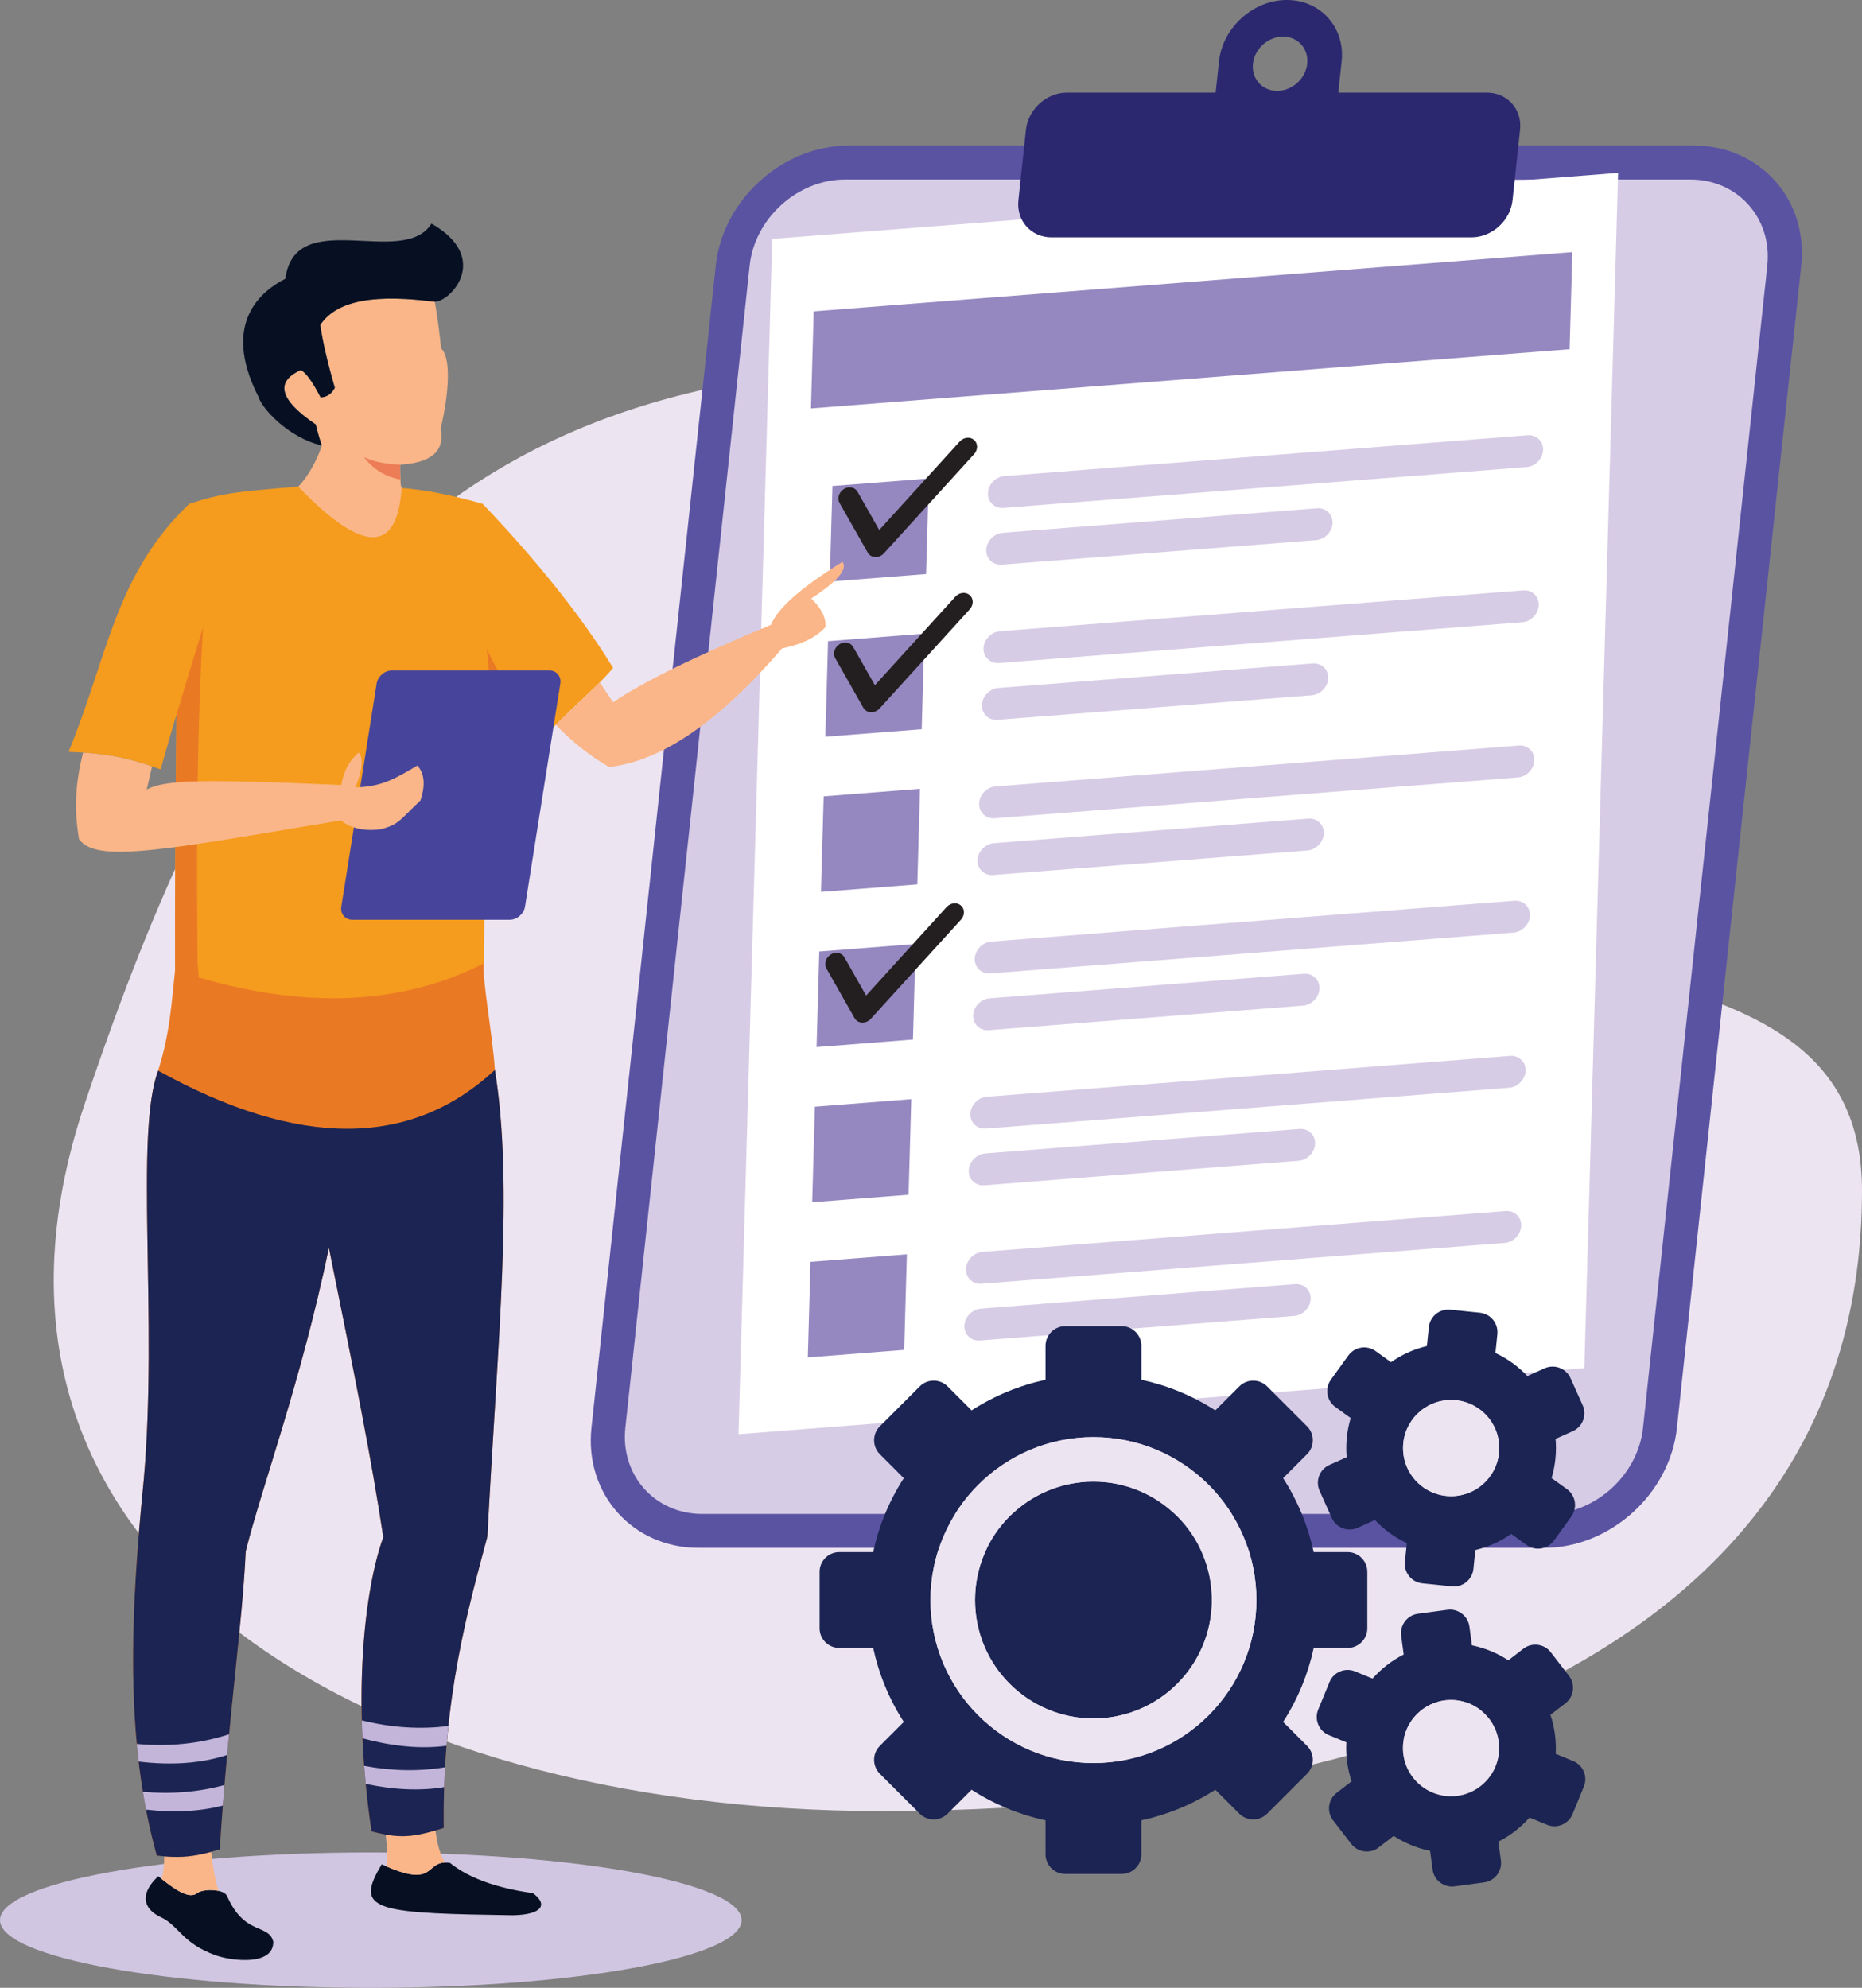 <?xml version="1.0" encoding="UTF-8"?><svg id="a" xmlns="http://www.w3.org/2000/svg" viewBox="0 0 1460.74 1559.34"><rect x="0" y="0" width="1460.74" height="1559.34" fill="#808080" stroke="none"/><path d="M733.8,287.2c172.78,0,153.07,293.9,277.81,383.48,165.1,118.57,449.13,59.86,449.13,263.35,0,357.24-368.42,486.66-769.9,486.66S-53.21,1222.56,66.34,866.27C185.88,509.98,332.32,287.2,733.8,287.2Z" style="fill:#ede4f1; fill-rule:evenodd;"/><path d="M665.7,114.22h663.28c51.78,0,89.61,42.36,84.08,94.14l-97.51,911.72c-5.53,51.78-52.43,94.14-104.21,94.14H548.06c-51.78,0-89.61-42.36-84.07-94.14l97.5-911.72c5.53-51.78,52.44-94.14,104.21-94.14Z" style="fill:#5a53a2; fill-rule:evenodd;"/><path d="M662.86,140.83h663.27c37.14,0,64.29,30.39,60.32,67.53l-97.5,911.72c-3.97,37.14-37.62,67.54-74.76,67.54H550.91c-37.14,0-64.29-30.39-60.32-67.54l97.5-911.72c3.98-37.14,37.62-67.53,74.76-67.53Z" style="fill:#d7cce5; fill-rule:evenodd;"/><polygon points="605.83 187.41 1269.39 135.61 1242.91 1073.26 579.35 1125.06 605.83 187.41" style="fill:#fff; fill-rule:evenodd;"/><polygon points="638.35 244.24 1233.52 197.78 1231.36 273.94 636.2 320.39 638.35 244.24" style="fill:#9588c0; fill-rule:evenodd;"/><polygon points="653.04 381.25 728.63 375.35 726.52 450.32 650.92 456.21 653.04 381.25" style="fill:#9588c0; fill-rule:evenodd;"/><path d="M787.95,373.44l410.37-32.03c6.94-.54,12.44,4.64,12.25,11.51h0c-.19,6.87-6.02,12.94-12.95,13.48l-410.38,32.03c-6.93,.54-12.44-4.64-12.24-11.51h0c.19-6.87,6.02-12.94,12.95-13.48h0Zm-1.26,44.52c-6.93,.54-12.76,6.6-12.95,13.48h0c-.2,6.87,5.31,12.05,12.24,11.51l246.48-19.24c6.93-.54,12.76-6.61,12.95-13.48h0c.2-6.87-5.31-12.05-12.24-11.51l-246.48,19.24Z" style="fill:#d7cce5; fill-rule:evenodd;"/><polygon points="649.6 502.97 725.2 497.07 723.07 572.04 647.49 577.94 649.6 502.97" style="fill:#9588c0; fill-rule:evenodd;"/><path d="M784.52,495.16l410.37-32.03c6.93-.54,12.44,4.64,12.24,11.51h0c-.19,6.88-6.02,12.94-12.95,13.48l-410.37,32.03c-6.93,.54-12.44-4.64-12.25-11.51h0c.2-6.88,6.02-12.94,12.96-13.48h0Zm-1.26,44.52c-6.94,.54-12.76,6.61-12.96,13.48h0c-.19,6.88,5.32,12.06,12.25,11.51l246.47-19.24c6.94-.54,12.76-6.61,12.96-13.48h0c.19-6.88-5.32-12.05-12.25-11.51l-246.47,19.24Z" style="fill:#d7cce5; fill-rule:evenodd;"/><polygon points="646.17 624.69 721.76 618.8 719.64 693.76 644.04 699.66 646.17 624.69" style="fill:#9588c0; fill-rule:evenodd;"/><path d="M781.08,616.89l410.38-32.03c6.93-.54,12.44,4.64,12.24,11.51h0c-.19,6.87-6.02,12.94-12.95,13.48l-410.38,32.03c-6.93,.54-12.43-4.64-12.24-11.51h0c.19-6.87,6.02-12.94,12.95-13.48h0Zm-1.26,44.52c-6.93,.54-12.76,6.6-12.95,13.48h0c-.19,6.87,5.31,12.05,12.24,11.51l246.48-19.24c6.93-.54,12.76-6.6,12.95-13.48h0c.2-6.88-5.31-12.05-12.24-11.51l-246.48,19.24Z" style="fill:#d7cce5; fill-rule:evenodd;"/><polygon points="642.72 746.41 718.32 740.52 716.21 815.48 640.61 821.38 642.72 746.41" style="fill:#9588c0; fill-rule:evenodd;"/><path d="M777.64,738.61l410.37-32.03c6.93-.54,12.44,4.64,12.25,11.51h0c-.2,6.88-6.02,12.94-12.96,13.48l-410.37,32.03c-6.93,.54-12.44-4.64-12.25-11.51h0c.2-6.88,6.03-12.94,12.96-13.48h0Zm-1.26,44.52c-6.93,.54-12.76,6.61-12.96,13.48h0c-.19,6.88,5.32,12.05,12.25,11.51l246.48-19.24c6.93-.54,12.76-6.61,12.95-13.48h0c.19-6.88-5.31-12.06-12.25-11.51l-246.47,19.24Z" style="fill:#d7cce5; fill-rule:evenodd;"/><polygon points="639.29 868.14 714.89 862.24 712.77 937.2 637.18 943.1 639.29 868.14" style="fill:#9588c0; fill-rule:evenodd;"/><path d="M774.2,860.33l410.38-32.03c6.93-.54,12.44,4.64,12.24,11.51h0c-.19,6.88-6.02,12.94-12.95,13.48l-410.37,32.03c-6.94,.54-12.44-4.64-12.25-11.51h0c.19-6.87,6.02-12.94,12.95-13.48h0Zm-1.26,44.51c-6.93,.54-12.76,6.61-12.95,13.48h0c-.19,6.88,5.31,12.06,12.25,11.51l246.47-19.24c6.93-.54,12.76-6.61,12.96-13.48h0c.19-6.88-5.32-12.05-12.25-11.51l-246.48,19.24Z" style="fill:#d7cce5; fill-rule:evenodd;"/><polygon points="635.86 989.86 711.45 983.96 709.33 1058.92 633.73 1064.82 635.86 989.86" style="fill:#9588c0; fill-rule:evenodd;"/><path d="M770.77,982.05l410.37-32.03c6.94-.54,12.44,4.64,12.25,11.51h0c-.2,6.88-6.02,12.94-12.95,13.48l-410.38,32.03c-6.93,.54-12.44-4.64-12.24-11.51h0c.19-6.88,6.02-12.94,12.95-13.48h0Zm-1.26,44.52c-6.93,.54-12.76,6.61-12.95,13.48h0c-.2,6.88,5.31,12.05,12.24,11.51l246.48-19.24c6.93-.54,12.76-6.61,12.95-13.48h0c.2-6.88-5.31-12.06-12.24-11.51l-246.48,19.24Z" style="fill:#d7cce5; fill-rule:evenodd;"/><path d="M837.03,72.68h116.64l2.63-24.58c2.83-26.46,26.79-48.11,53.26-48.11h0c26.46,0,45.79,21.65,42.96,48.11l-2.63,24.58h116.64c16,0,27.68,13.09,25.97,29.08l-5.92,55.38c-1.71,15.99-16.19,29.07-32.18,29.07h-329.51c-15.99,0-27.67-13.08-25.96-29.07l5.92-55.38c1.7-15.99,16.19-29.08,32.18-29.08h0Zm169.46-43.96c-11.75,0-22.31,9.53-23.56,21.29-1.26,11.75,7.25,21.29,19.01,21.29s22.31-9.53,23.56-21.29c1.26-11.76-7.26-21.29-19.01-21.29Z" style="fill:#2b2870; fill-rule:evenodd;"/><path d="M290.9,1453.17c160.65,0,290.89,23.77,290.89,53.09s-130.24,53.09-290.89,53.09S0,1535.57,0,1506.25s130.24-53.09,290.9-53.09Z" style="fill:#d1c6e2; fill-rule:evenodd;"/><path d="M221.17,388.35c7.35,.53,14.44-8.2,16.49-10.8,7.82-9.93,12.81-21.59,14.82-28.12-1.52-4.35-3.13-9.83-4.79-16.47-28.33-19.24-32.2-33.48-11.61-42.71,4.14,2.32,9.29,9.48,15.44,21.5,4.91-.2,8.64-2.71,11.17-7.54-5.85-20.26-9.65-36.71-11.43-49.36,13.96-20.75,46.62-23.71,89.85-18.11,2.01,11.51,3.65,23.69,4.93,36.56,7.65,7.04,6.65,33.15-.38,63.24,3.52,17.1-7.04,26.45-31.69,28.01-.24,4.13,.14,8.88,.21,11.78,.06,2.62,.16,7.75,2.9,8.55l4.56,1.13c-.45,61.17-31.77,72.93-100.47,2.35Z" style="fill:#fab688; fill-rule:evenodd;"/><path d="M341.1,236.74c-43.23-5.6-75.88-2.64-89.84,18.11,1.76,12.65,5.57,29.1,11.42,49.36-2.53,4.83-6.26,7.34-11.17,7.54-6.15-12-11.3-19.16-15.44-21.5-20.59,9.23-16.72,23.47,11.62,42.72,1.66,6.63,3.26,12.12,4.78,16.47-25.48-5.71-46.81-28.5-49.81-38.36-29.74-58.6,3.42-83.36,21.16-92.38,7.83-58.03,92.42-7.86,114.69-43.28,46.55,26.57,15.67,60.82,2.59,61.34Z" style="fill:#071023; fill-rule:evenodd;"/><path d="M285.56,358.58c6.91,3.42,16.37,5.4,28.4,5.96-.23,4.07-.06,8.76,.2,11.67-12.09-2.33-21.63-8.2-28.6-17.63Z" style="fill:#ed7d57; fill-rule:evenodd;"/><path d="M169.62,1533.97c-26.85-9.46-29.01-23.29-43.48-30.05-14.56-6.81-16.24-18.93-2-32.09,10.53,8.41,23.57,18.75,30.49,13.27,4.63-3.65,20.28-3.41,23.38,1.91,13.65,31.7,32.61,21.66,36.36,36.08,.43,19.22-32.43,15.21-44.76,10.87Z" style="fill:#071023; fill-rule:evenodd;"/><path d="M402.28,1502.43c-47.29-.76-82.64-1.33-98.97-6.49-17.62-5.57-13.97-16.31-3.86-33.5,44.58,20.5,32.7-4.21,53.55-1.08,14.65,11.79,36.34,19.7,65.07,23.71,12.16,8.96,7.21,16.95-15.79,17.35Z" style="fill:#071023; fill-rule:evenodd;"/><path d="M378.67,395.27c-23.61-6.85-44.8-11-63.59-12.46-3.39,51.86-30.45,51.5-81.15-1.08-48.84,4.1-58.39,4.73-85.49,13.52-58.63,56-64.01,120.64-94.66,194.49,33.93,1.52,49.16,5.6,72.22,13.82,4.95-17.7,9.1-31.94,12.44-42.74-.94,97.39-1.3,164.12-1.08,200.19,112.21,44.46,204.64,29.24,242.39-5.41,.53-86.57,1.25-155.1,2.15-205.6,13.42,15.82,25.88,28.08,37.35,36.79,27.5-31.54,46.14-44.24,61.74-62.84-34.54-56.7-84.02-109.47-102.32-128.69Z" style="fill:#f59b1d; fill-rule:evenodd;"/><path d="M604.81,490.14c-58.95,24.49-100.23,44.73-123.82,60.72l-10.49-15.52c-9.75,9.77-20.88,19.34-34.45,33.25,12.55,13.14,26.02,23.94,41.72,33.07,40.96-4.37,86.23-35.4,135.82-93.05,15.42-3.08,26.77-8.67,34.05-16.76,.38-7.44-3.36-14.89-11.24-22.35,20.56-13.4,28.75-22.99,24.56-28.77-32.21,19.92-50.93,36.39-56.14,49.41Z" style="fill:#fab688; fill-rule:evenodd;"/><path d="M379.74,755.61c-2.22,8.42,6.96,57.88,8.48,83.67,14.92,92.09,2.13,211.95-5.89,366.08-14.37,54.32-35.59,126.7-34.21,228.57-25.03,7.66-34.1,8.45-56.69,2.7-15.8-106.32-5.03-191.46,9.25-230.78-9.14-60.78-22.79-128.81-42.65-226.93-22.38,106.93-52.33,186.29-65.29,238.07-2.57,57.73-14.25,135.64-20.34,233.73-18.59,5.6-30.16,7.22-49.44,4.87-25.03-90.17-20.83-188.29-10.22-294.35,11.28-127.5-7.32-271.47,11.3-321.38,9.53-29.58,10.75-55.83,13.31-78.85,93.63,31.16,174.42,29.36,242.39-5.41Z" style="fill:#ea7924; fill-rule:evenodd;"/><path d="M154.61,662.08c-6.01,.9-11.69,1.68-17.04,2.4-.29,42.96-.35,75.14-.22,96.53,5.3,2.38,12.76,5.11,18.57,5.8-.03-2.76-.9-9.13-.92-11.84-.38-32.85-.51-63.81-.39-92.89h0Zm274.35-86.07c-16.52-13.76-32.24-36.11-47.18-67.03,1.68,10.77,2.36,25.19,2.01,43.24,12.7,14.74,24.52,26.27,35.45,34.57,3.36-3.86,6.6-7.44,9.72-10.79h0Zm-269.67-83.76c-7.28,23.42-14.24,46.28-20.86,68.57-.18,18.83-.35,36.5-.49,53.03,4.82-.45,10.45-.76,17.13-.92,.69-45.71,2.09-85.95,4.21-120.69Z" style="fill:#ea7924; fill-rule:evenodd;"/><path d="M307.4,525.94h123.53c5.66,0,9.56,4.63,8.66,10.29l-27.71,175c-.9,5.67-6.26,10.3-11.93,10.3h-123.53c-5.66,0-9.56-4.63-8.66-10.3l27.72-175c.9-5.66,6.26-10.29,11.92-10.29Z" style="fill:#47459b; fill-rule:evenodd;"/><path d="M65.15,590.39c-5.34,21.67-7.56,41.48-3.19,67.77,13.33,19.36,67.13,8.53,205.66-14.62,4.96,4.54,15.24,9.05,30.83,7.03,14.5-3.61,15.19-7.4,31.44-22.72,3.94-11.93,3.14-21.04-2.43-27.33-18.3,10.77-27.94,16.5-48.54,17.18,5.49-14.12,6.32-23.23,2.48-27.34-7.03,5.63-11.62,14.11-13.74,25.43-109.22-4.75-138.02-4.11-152.55,3.52,1.57-6.86,2.97-12.88,4.19-18.09-17-5.79-30.84-9.16-54.16-10.84Z" style="fill:#fab688; fill-rule:evenodd;"/><path d="M302.6,1439.12c1.12,9.28,1.28,17.59,.49,24.95,37.29,16.21,30.96-2.5,45.86-2.97-3.75-6.59-6.17-15-7.29-25.25-16.25,4.66-25.51,5.7-39.06,3.26h0Zm-173.77,17.08c.02,6.75-.64,12.68-1.96,17.81,9.97,7.88,21.43,16.11,27.76,11.09,3.04-2.4,10.85-3.12,16.72-1.82-2.42-8.15-4.33-18.35-5.72-30.61-13.08,3.52-23.12,4.7-36.79,3.53Z" style="fill:#fab688; fill-rule:evenodd;"/><path d="M388.23,839.28c-65.84,61.39-153.9,61.59-264.18,.59-18.62,49.91-.02,193.89-11.3,321.38-10.6,106.06-14.81,204.18,10.22,294.35,2.04,.25,3.99,.45,5.87,.61,13.67,1.17,23.71-.01,36.79-3.53,2.17-.58,4.41-1.23,6.78-1.94,6.09-98.09,17.77-176,20.34-233.73,12.96-51.78,42.91-131.14,65.29-238.07,19.86,98.13,33.51,166.16,42.65,226.93-14.28,39.32-25.05,124.46-9.25,230.78,4.11,1.05,7.78,1.88,11.17,2.49,13.55,2.44,22.8,1.39,39.06-3.26,2.04-.59,4.18-1.23,6.46-1.92-1.38-101.87,19.83-174.25,34.21-228.57,8.03-154.13,20.82-273.99,5.89-366.08Z" style="fill:#1b2452; fill-rule:evenodd;"/><path d="M284.3,1363.58c24.03,6.53,46.03,8.5,65.99,5.9,.43-5.27,.92-10.45,1.46-15.54-21.89,2.85-44.54,1.38-67.93-4.4,.11,4.61,.27,9.28,.49,14.03h0Zm-175.54,18.29c26.13,3.13,49.27,1.4,69.42-5.19,.51-5.49,1.01-10.9,1.53-16.23-22.61,7.38-46.76,9.91-72.41,7.58,.43,4.63,.92,9.24,1.46,13.84h0Zm66.04,34.51c.42-5.44,.86-10.8,1.3-16.11-20.17,5.52-41.52,7.29-64.03,5.31,.77,4.68,1.59,9.34,2.48,13.98,22.27,2.5,42.36,1.44,60.25-3.18h0Zm174.33-30.04c-20.36,3.37-41.53,3-63.49-1.1,.35,4.65,.76,9.36,1.23,14.13,22.45,4.75,42.98,5.6,61.57,2.54,.18-5.28,.41-10.46,.7-15.56Z" style="fill:#c2b5d9; fill-rule:evenodd;"/><path d="M658.67,394.63c-2.06-3.62-.57-8.54,3.32-10.99,3.89-2.44,8.7-1.49,10.76,2.13l17.02,30.01,63.15-69.45c3.1-3.4,8.13-3.94,11.25-1.21,3.11,2.74,3.12,7.71,.02,11.12l-70.43,77.46c-.62,.75-1.37,1.43-2.24,1.97-3.89,2.44-8.7,1.49-10.76-2.13l-22.08-38.91Z" style="fill:#231f20; fill-rule:evenodd;"/><path d="M655.24,516.36c-2.06-3.62-.58-8.54,3.31-10.99,3.89-2.44,8.7-1.49,10.76,2.13l17.04,30.01,63.15-69.45c3.09-3.4,8.13-3.94,11.24-1.21,3.12,2.74,3.13,7.71,.02,11.12l-70.43,77.46c-.61,.75-1.36,1.43-2.24,1.97-3.89,2.44-8.7,1.49-10.76-2.13l-22.07-38.91Z" style="fill:#231f20; fill-rule:evenodd;"/><path d="M648.36,759.8c-2.06-3.63-.58-8.55,3.31-10.99,3.89-2.45,8.7-1.49,10.76,2.14l17.04,30.01,63.15-69.45c3.09-3.4,8.13-3.94,11.24-1.2,3.12,2.74,3.13,7.71,.02,11.12l-70.43,77.46c-.61,.75-1.36,1.43-2.24,1.97-3.88,2.45-8.7,1.49-10.76-2.14l-22.07-38.91Z" style="fill:#231f20; fill-rule:evenodd;"/><path d="M762.2,1106.38c18.03-11.61,37.7-19.61,58.01-24.01v-26.62c0-8.49,6.94-15.44,15.43-15.44h44.34c8.49,0,15.43,6.94,15.43,15.43v26.62c20.31,4.4,39.99,12.4,58.01,24.01l18.81-18.81c6.01-6,15.82-6,21.83,0l7.74,7.74,15.86,15.86,7.74,7.74c6,6,6,15.82,0,21.83l-18.81,18.8c11.62,18.03,19.61,37.71,24.02,58.02h26.62c8.49,0,15.43,6.94,15.43,15.43v44.34c0,8.49-6.94,15.43-15.43,15.43h-26.62c-4.39,20.31-12.41,39.99-24.02,58.02l18.81,18.81c6,6,6,15.82,0,21.82l-7.74,7.74-15.87,15.87-7.74,7.74c-6,6-15.82,6-21.82,0l-18.81-18.8c-18.03,11.61-37.71,19.61-58.01,24.01v26.62c0,8.49-6.94,15.44-15.43,15.43h-44.34c-8.49,0-15.43-6.94-15.43-15.43v-26.62c-20.31-4.39-39.99-12.4-58.01-24.01l-18.81,18.8c-6.01,6-15.82,6-21.83,0l-7.74-7.74-15.86-15.87-7.74-7.74c-6-6-6-15.82,0-21.83l18.8-18.8c-11.61-18.03-19.61-37.71-24.01-58.02h-26.61c-8.49,0-15.43-6.94-15.43-15.43v-44.34c0-8.49,6.94-15.42,15.43-15.43h26.61c4.39-20.3,12.4-39.99,24.02-58.01l-18.81-18.81c-6-6-6-15.82,0-21.83l7.74-7.74,15.86-15.87,7.74-7.74c6.01-6,15.82-6,21.83,0l18.81,18.81h0Zm375.51-78.96c-8.39-.85-15.95,5.31-16.79,13.69l-1.51,14.8c-10.2,2.42-19.74,6.76-28.16,12.66l-12.07-8.71c-6.83-4.93-16.45-3.38-21.4,3.45l-13.69,18.97c-4.93,6.84-3.38,16.46,3.45,21.39l12.07,8.71c-1.46,4.88-2.48,9.96-3.01,15.21-.54,5.25-.56,10.43-.13,15.5l-13.57,6.09c-7.69,3.45-11.15,12.56-7.7,20.25l9.58,21.34c3.46,7.69,12.57,11.16,20.26,7.7l13.58-6.09c7.06,7.47,15.51,13.65,25.03,18.08l-1.51,14.79c-.86,8.39,5.3,15.94,13.69,16.8l23.28,2.37c8.39,.86,15.95-5.31,16.79-13.69l1.51-14.8c10.21-2.42,19.75-6.76,28.16-12.66l12.07,8.71c6.84,4.94,16.46,3.38,21.4-3.45l13.69-18.97c4.93-6.84,3.38-16.46-3.45-21.4l-12.06-8.7c1.45-4.88,2.47-9.96,3-15.21,.54-5.25,.56-10.43,.13-15.51l13.57-6.09c7.69-3.45,11.15-12.57,7.7-20.26l-9.58-21.34c-3.45-7.69-12.57-11.15-20.26-7.7l-13.58,6.1c-7.05-7.47-15.51-13.65-25.03-18.08l1.51-14.79c.86-8.39-5.3-15.95-13.69-16.8l-23.28-2.38h0Zm.71,70.78c20.84,0,37.73,16.89,37.73,37.73s-16.89,37.73-37.73,37.73-37.74-16.89-37.74-37.73,16.89-37.73,37.74-37.73h0Zm-26.07,167.74c-8.35,1.12-14.27,8.88-13.14,17.23l1.98,14.73c-9.36,4.74-17.62,11.18-24.43,18.88l-13.77-5.66c-7.79-3.2-16.79,.55-19.99,8.35l-8.89,21.65c-3.2,7.79,.55,16.79,8.34,19.99l13.77,5.66c-.27,5.09-.09,10.27,.61,15.49,.71,5.23,1.89,10.28,3.5,15.11l-11.78,9.09c-6.67,5.15-7.92,14.82-2.77,21.49l14.3,18.52c5.14,6.67,14.82,7.92,21.49,2.77l11.78-9.1c8.61,5.62,18.27,9.65,28.56,11.75l1.97,14.73c1.13,8.35,8.88,14.27,17.24,13.14l23.18-3.12c8.35-1.12,14.27-8.88,13.15-17.23l-1.99-14.74c9.36-4.74,17.63-11.18,24.43-18.87l13.77,5.66c7.79,3.2,16.79-.55,19.99-8.35l8.89-21.65c3.21-7.79-.55-16.79-8.34-19.99l-13.76-5.66c.27-5.08,.08-10.26-.62-15.49-.7-5.23-1.89-10.28-3.5-15.1l11.78-9.09c6.67-5.15,7.92-14.82,2.77-21.49l-14.29-18.52c-5.15-6.67-14.82-7.92-21.49-2.77l-11.79,9.1c-8.61-5.62-18.27-9.65-28.55-11.75l-1.99-14.74c-1.13-8.35-8.87-14.26-17.23-13.14l-23.19,3.12h0Zm25.98,67.62c20.84,0,37.72,16.9,37.72,37.74s-16.89,37.73-37.72,37.73-37.74-16.89-37.74-37.73,16.89-37.74,37.74-37.74h0Zm-280.52-206.23c-35.3,0-67.25,14.31-90.4,37.45-23.13,23.13-37.44,55.09-37.44,90.39s14.31,67.25,37.44,90.39c23.14,23.13,55.1,37.45,90.4,37.45s67.25-14.31,90.39-37.45c23.13-23.13,37.44-55.09,37.44-90.39s-14.31-67.26-37.44-90.39c-23.14-23.13-55.1-37.45-90.39-37.45h0Zm65.7,62.14c-16.81-16.81-40.05-27.21-65.7-27.21s-48.89,10.4-65.7,27.21c-16.81,16.81-27.21,40.04-27.21,65.7s10.39,48.88,27.21,65.7c16.81,16.81,40.04,27.21,65.7,27.21s48.89-10.4,65.7-27.21c16.8-16.81,27.21-40.04,27.21-65.7s-10.4-48.89-27.21-65.7Z" style="fill:#1b2452; fill-rule:evenodd;"/><path d="M1138.42,1098.2c-20.85,0-37.74,16.89-37.74,37.73s16.89,37.74,37.74,37.74,37.73-16.9,37.73-37.74-16.89-37.73-37.73-37.73Z" style="fill:#ede4f1; fill-rule:evenodd;"/><path d="M1138.34,1333.56c-20.84,0-37.74,16.9-37.74,37.74s16.9,37.73,37.74,37.73,37.72-16.89,37.72-37.73-16.89-37.74-37.72-37.74Z" style="fill:#ede4f1; fill-rule:evenodd;"/><path d="M948.21,1345.56c23.13-23.13,37.44-55.1,37.44-90.39s-14.31-67.25-37.44-90.39c-23.14-23.13-55.1-37.44-90.39-37.44s-67.27,14.3-90.4,37.44c-23.13,23.13-37.44,55.09-37.44,90.39s14.31,67.26,37.44,90.39c23.13,23.13,55.09,37.45,90.4,37.45s67.25-14.31,90.39-37.45h0Zm2.51-90.39c0,25.66-10.39,48.89-27.21,65.7-16.81,16.81-40.05,27.21-65.7,27.21s-48.89-10.4-65.7-27.21c-16.81-16.81-27.21-40.04-27.21-65.7s10.39-48.89,27.21-65.7c16.81-16.81,40.04-27.21,65.7-27.21s48.89,10.4,65.7,27.21c16.8,16.81,27.21,40.04,27.21,65.7Z" style="fill:#ede4f1; fill-rule:evenodd;"/></svg>
